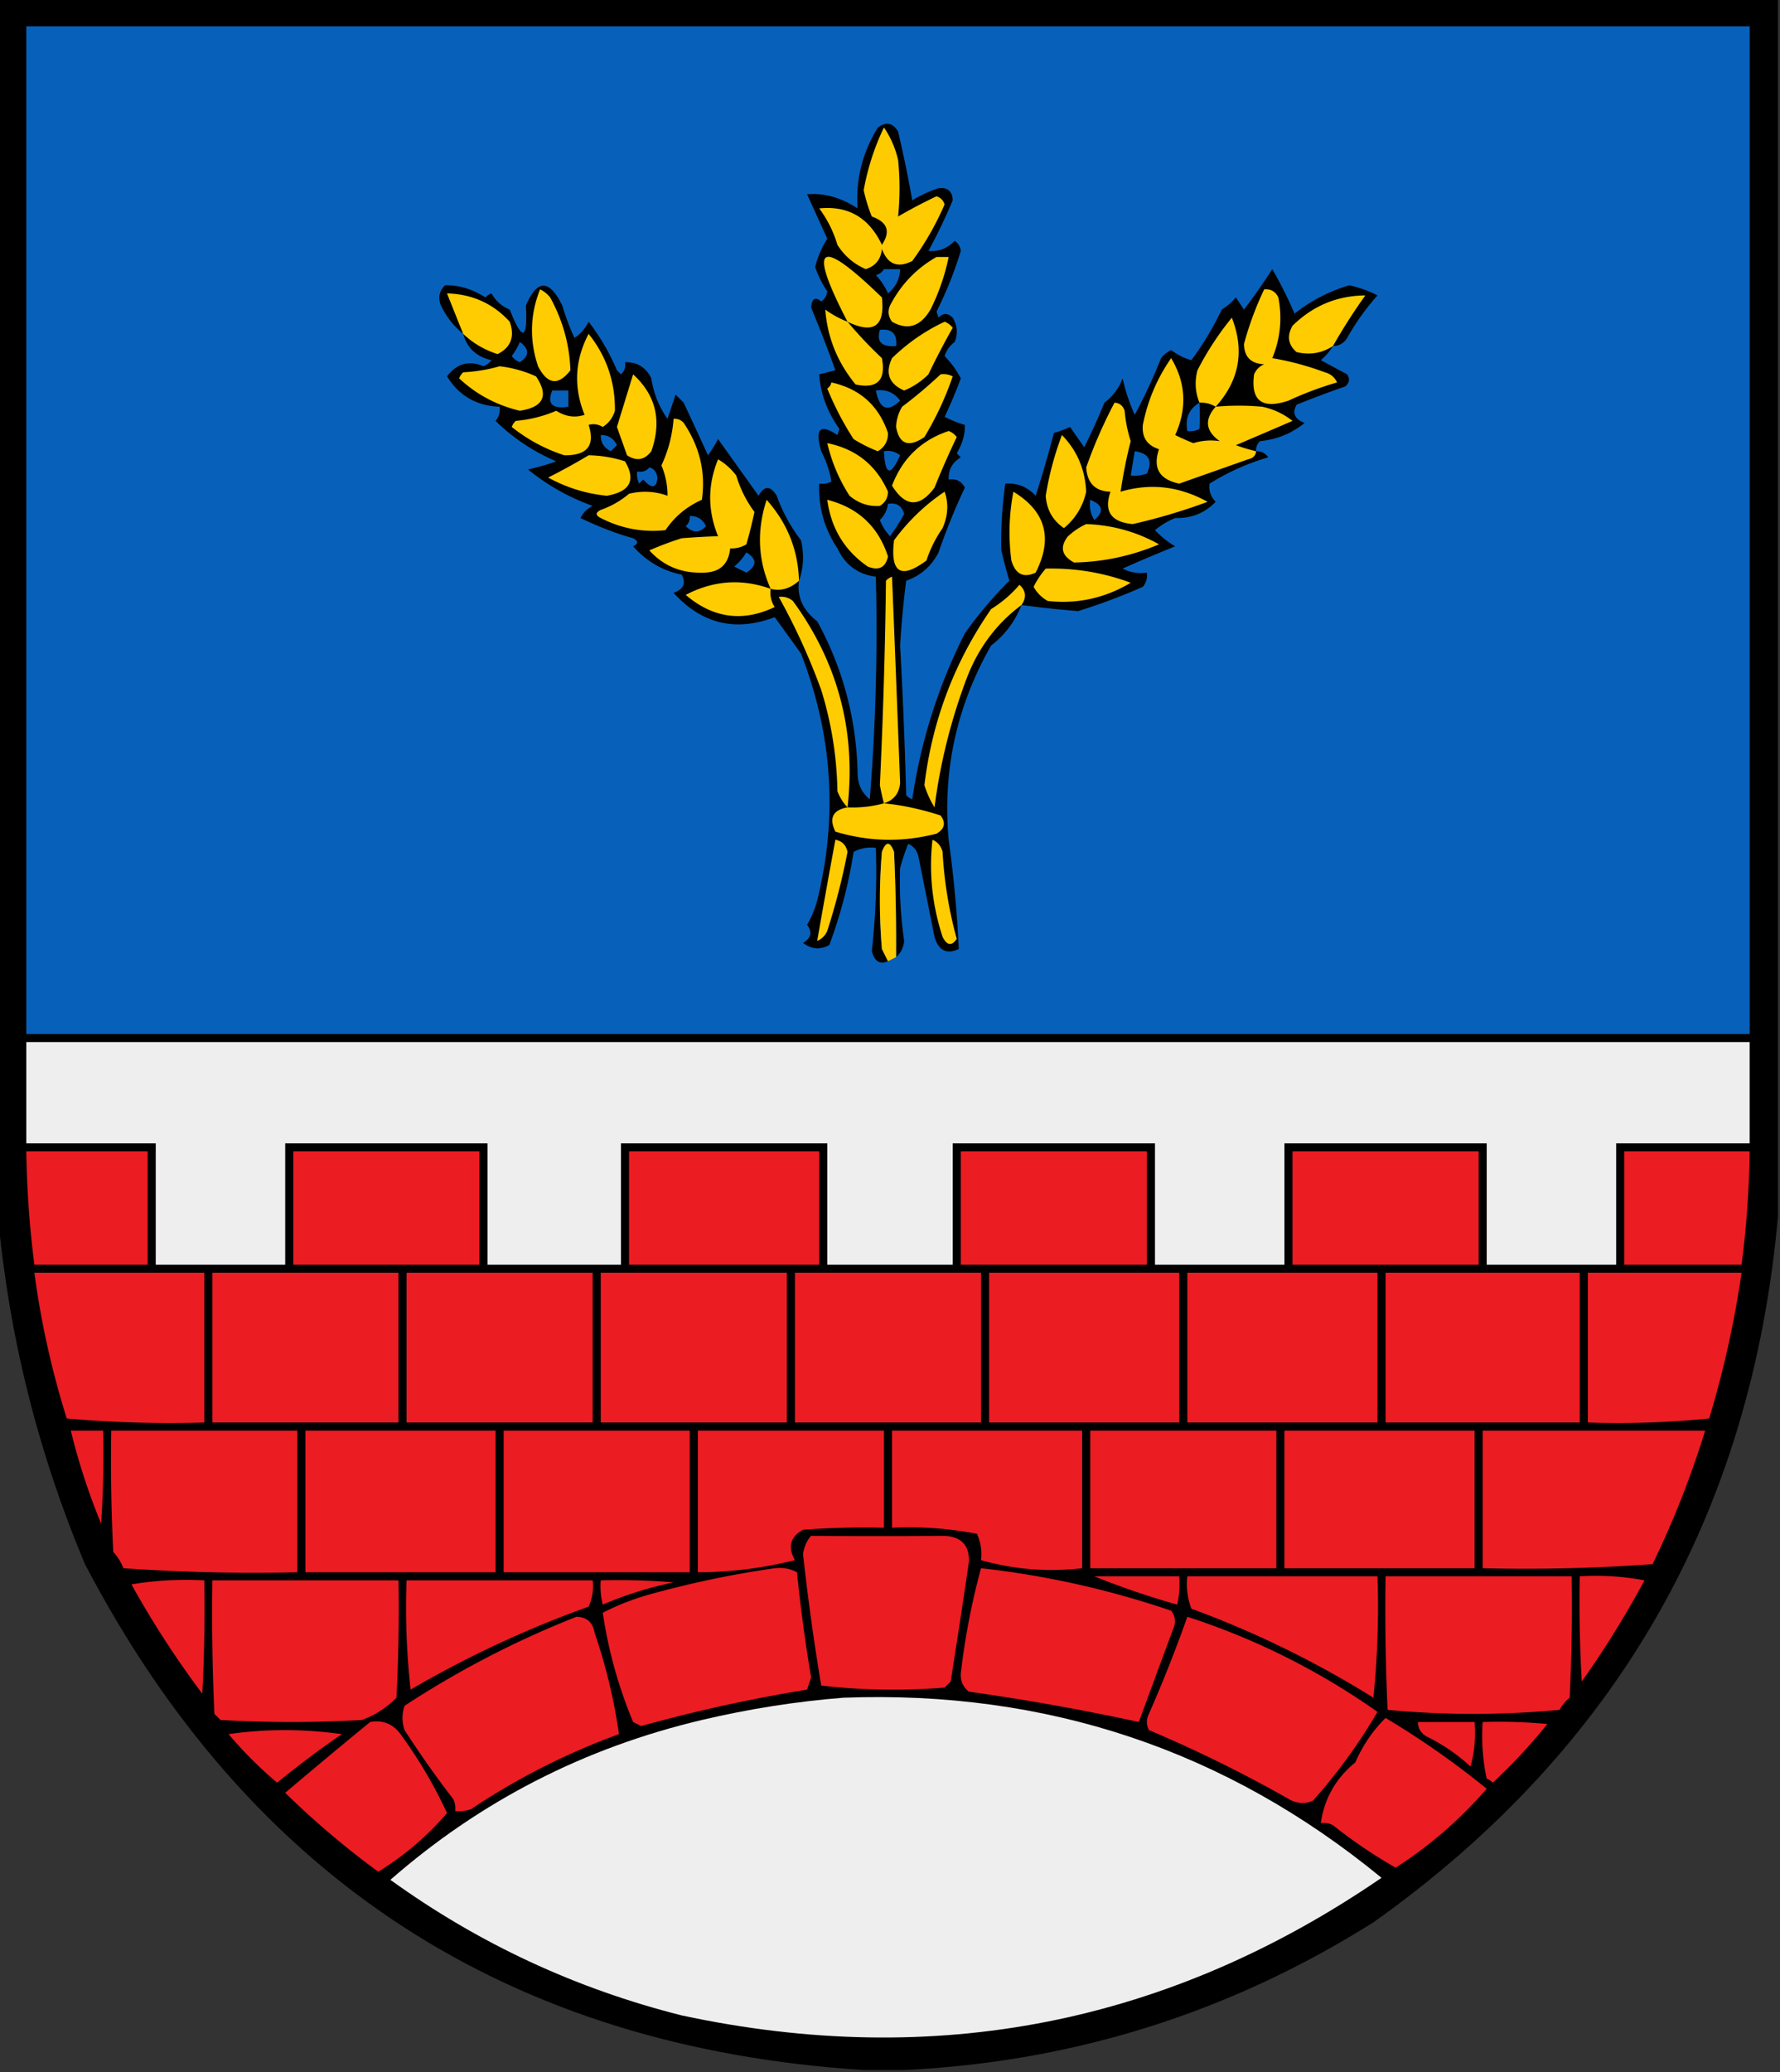 <svg xmlns="http://www.w3.org/2000/svg" width="440" height="512" style="shape-rendering:geometricPrecision;text-rendering:geometricPrecision;image-rendering:optimizeQuality;fill-rule:evenodd;clip-rule:evenodd"><rect width="100%" height="100%" fill="#333333" stroke="none"/><path style="opacity:1" d="M-.5-.5h440v301c-6.562 73.638-39.896 131.805-100 174.5-35.521 22.341-74.188 34.508-116 36.5h-10c-87.661-5.575-151.827-47.242-192.5-125-11.603-27.626-18.77-56.292-21.5-86V-.5z"/><path style="opacity:1" fill="#0761bb" d="M6.5 6.5h426v249H6.5V6.5z"/><path style="opacity:1" d="M329.5 85.5a14.696 14.696 0 0 1-3 3.5c2.149 1.164 4.315 2.33 6.5 3.5.749 1.135.583 2.135-.5 3a258.942 258.942 0 0 0-12 4.5c-1.147 2.085-.48 3.585 2 4.5-3.206 2.602-6.872 4.102-11 4.5-.752.671-1.086 1.504-1 2.5 1.256-.039 2.256.461 3 1.5a58.059 58.059 0 0 0-14.5 6.5c-.265 1.663.235 3.163 1.5 4.5-2.705 2.792-6.038 4.126-10 4a18.924 18.924 0 0 0-5 3 22.755 22.755 0 0 0 5 4 345.77 345.77 0 0 0-13 5.5 9.86 9.86 0 0 0 6 1c.17 1.322-.163 2.489-1 3.5a149.666 149.666 0 0 1-16 6c-4.638-.37-9.305-.87-14-1.5-1.569 4.034-4.069 7.367-7.5 10-8.53 14.934-12.03 30.934-10.5 48a294.662 294.662 0 0 1 2.5 27c-2.994 1.39-4.994.39-6-3l-4-20c-.368-1.41-1.201-2.41-2.5-3a51.28 51.28 0 0 0-2 6 101.43 101.43 0 0 0 1 18c-.168 1.671-.835 3.004-2 4a495.08 495.08 0 0 0-.5-26c-1-2.667-2-2.667-3 0-.667 8-.667 16 0 24l1.5 3c-2.001.91-3.335.077-4-2.5.951-8.38 1.285-16.88 1-25.5-1.967-.239-3.801.094-5.5 1a116.785 116.785 0 0 1-6 23c-2.21 1.249-4.376 1.082-6.5-.5 2.025-1.194 2.359-2.694 1-4.5a23.663 23.663 0 0 0 2.5-6c5.128-20.625 3.795-40.958-4-61a1640.606 1640.606 0 0 0-6.5-9c-9.664 3.674-17.997 1.674-25-6 2.48-.915 3.147-2.415 2-4.5-4.698-.961-8.698-3.294-12-7 1.333-.667 1.333-1.333 0-2-4.193-1.17-8.526-2.836-13-5a6.547 6.547 0 0 1 3-3c-5.776-2.052-11.11-5.052-16-9a54.628 54.628 0 0 0 7-2c-5.684-2.431-10.684-5.765-15-10 .837-1.011 1.17-2.178 1-3.5-5.691-.2-10.025-2.7-13-7.5 2.406-3.184 5.406-4.017 9-2.5a4.451 4.451 0 0 0 2-1.5c-3.711-.829-6.045-2.996-7-6.5-2.276-1.83-4.109-4.164-5.5-7-.774-1.903-.44-3.57 1-5 3.442-.082 6.775.918 10 3 .414-.457.914-.79 1.5-1 1.028 1.862 2.528 3.195 4.5 4 3.116 7.894 4.45 7.56 4-1 2.775-6.543 5.775-6.543 9 0a57.554 57.554 0 0 0 3 8c1.507-1.005 2.673-2.338 3.5-4a54.112 54.112 0 0 1 7 12l1 1c.886-.825 1.219-1.825 1-3 3.009-.077 5.176 1.256 6.5 4 .557 3.675 1.89 7.008 4 10l2-6 2 2a1366.45 1366.45 0 0 1 6 13 32.065 32.065 0 0 0 2.5-4l10 14c1.437-2.544 2.937-2.544 4.5 0a40.204 40.204 0 0 0 6 11c.808 3.527.641 6.86-.5 10-.532 3.962.968 7.295 4.5 10 6.45 11.799 9.784 24.466 10 38 .113 2.474 1.113 4.474 3 6a524.554 524.554 0 0 0 1.5-55c-4.412-.57-7.578-2.903-9.5-7-3.232-4.861-4.732-10.194-4.5-16a4.934 4.934 0 0 0 3-.5c-.327-2.321-1.161-4.821-2.5-7.5-1.638-5.554-.305-6.888 4-4l.5-1.5c-3.02-4.248-4.687-8.748-5-13.5l4-1a327.48 327.48 0 0 0-6-15.5c.18-2.241 1.013-2.741 2.5-1.5.87-.608 1.37-1.441 1.5-2.5a25.25 25.25 0 0 1-3-6 22.726 22.726 0 0 1 3-7 17295.26 17295.26 0 0 1-5-11c4.258-.354 8.424.812 12.5 3.5-.512-7.08 1.155-13.746 5-20 2.022-1.49 3.688-1.158 5 1a310.103 310.103 0 0 1 3.5 17 30.586 30.586 0 0 1 6.5-3c2.259-.24 3.426.76 3.5 3a134.019 134.019 0 0 1-6 12.5c2.477.24 4.644-.594 6.5-2.5.87.608 1.37 1.441 1.5 2.5a95.992 95.992 0 0 1-6 15l.5 1.5c1.113-1.211 2.28-1.211 3.5 0 1.141 1.921 1.308 3.921.5 6-1.236.9-2.07 2.066-2.5 3.5a22.577 22.577 0 0 1 4 5.5 119.765 119.765 0 0 1-4 9.5c1.725.865 3.392 1.531 5 2 .08 2.28-.587 4.613-2 7l1 1c-2.107 1.264-3.107 3.097-3 5.5 1.846-.278 3.18.389 4 2a154.622 154.622 0 0 0-6.5 16c-1.727 3.393-4.394 5.726-8 7a234.261 234.261 0 0 0-1.5 16 1282.58 1282.58 0 0 1 1.5 37c.414.457.914.791 1.5 1a133.806 133.806 0 0 1 13-41 101.669 101.669 0 0 1 11-13 150.86 150.86 0 0 1-2-7.5c-.113-5.444.22-10.944 1-16.5 2.975-.193 5.475.807 7.5 3a268.57 268.57 0 0 0 4.5-15.5 28.931 28.931 0 0 0 4-1.5l3.5 5a137.489 137.489 0 0 0 5-11c2.085-1.582 3.585-3.582 4.5-6a44.391 44.391 0 0 0 3 9 134.05 134.05 0 0 0 6.5-14 7.248 7.248 0 0 1 2.5-2c1.657 1.232 3.324 2.066 5 2.5a74.566 74.566 0 0 0 7.5-12.5 14.962 14.962 0 0 0 3.5-3l2 3c2.734-3.62 5.068-6.953 7-10a104.272 104.272 0 0 1 5.5 11c4.011-3.178 8.511-5.511 13.5-7a27.01 27.01 0 0 1 7 2.5 59.83 59.83 0 0 0-7.5 10.5c-.816 1.323-1.983 1.99-3.5 2z"/><path style="opacity:1" fill="#fecb00" d="M218.5 31.5c1.629 2.358 2.795 5.024 3.5 8a68.804 68.804 0 0 1 0 14 128.474 128.474 0 0 1 9.5-5c1 .333 1.667 1 2 2a72.385 72.385 0 0 1-8 14c-3.605 1.806-6.105.806-7.5-3-.242 2.572-1.575 4.239-4 5-2.936-1.267-5.269-3.267-7-6a28.533 28.533 0 0 0-4.5-9c7.148-.732 12.315 2.268 15.5 9 2.208-3.3 1.375-5.633-2.5-7a39.103 39.103 0 0 1-2-6.5c.98-5.445 2.646-10.612 5-15.5z"/><path style="opacity:1" fill="#fecc00" d="M209.5 79.5c-9.951-19.156-7.117-21.156 8.5-6 .799 7.124-2.034 9.124-8.5 6zM231.5 63.5h3a52.261 52.261 0 0 1-4.5 13c-2.467 4.188-5.634 5.188-9.5 3-.928-1.268-1.095-2.601-.5-4 2.691-5.189 6.524-9.189 11.5-12z"/><path style="opacity:1" fill="#0761bc" d="M218.5 66.5h4c-.085 2.429-1.085 4.429-3 6a14.743 14.743 0 0 0-3-4.5c.916-.278 1.582-.778 2-1.5z"/><path style="opacity:1" fill="#fecc00" d="M133.5 71.5c.958.453 1.792 1.12 2.5 2 3.122 5.685 4.789 11.685 5 18-2.998 3.868-5.664 3.534-8-1-2.154-6.442-1.987-12.775.5-19zM312.5 71.5c1.624-.14 2.79.527 3.5 2 .985 5.19.485 10.19-1.5 15a70.514 70.514 0 0 1 13 3.5c1.41.368 2.41 1.201 3 2.5a84.22 84.22 0 0 0-12 4.5c-6.543 2.176-9.376.01-8.5-6.5.5-1.167 1.333-2 2.5-2.5-3.27-.124-4.937-1.791-5-5a78.953 78.953 0 0 1 5-13.5zM114.5 82.5a2526.914 2526.914 0 0 1-4-10c6.22.168 11.386 2.502 15.5 7 1.297 3.675.297 6.342-3 8-3.257-1.041-6.09-2.708-8.5-5z"/><path style="opacity:1" fill="#fecc00" d="M329.5 85.5c-2.728 1.788-5.728 2.288-9 1.5-2.104-1.836-2.438-4.002-1-6.5 5.039-4.953 11.039-7.453 18-7.5a139.19 139.19 0 0 0-8 12.5zM209.5 79.5a105.747 105.747 0 0 0 8.5 9c1.026 5.476-1.141 7.643-6.5 6.5-4.47-5.417-6.97-11.584-7.5-18.5a24.28 24.28 0 0 0 5.5 3zM300.5 100.5c-1.208-.734-2.541-1.067-4-1-1.055-2.573-1.222-5.24-.5-8a72.504 72.504 0 0 1 8.5-13c3.192 8.183 1.859 15.516-4 22zM233.5 79.5c.789.283 1.456.783 2 1.5a187.886 187.886 0 0 0-6 11.5 18.34 18.34 0 0 1-6 4c-3.743-1.639-4.743-4.305-3-8 3.874-3.762 8.207-6.762 13-9z"/><path style="opacity:1" fill="#0761bc" d="M217.5 81.5c3-.333 4.333 1 4 4-3.565.299-4.898-1.035-4-4zM128.5 84.5c2.395 1.75 2.395 3.416 0 5a4.451 4.451 0 0 1-2-1.5 18.476 18.476 0 0 0 2-3.5z"/><path style="opacity:1" fill="#fecb00" d="M300.5 100.5c3.809-.35 7.642-.35 11.5 0a18.04 18.04 0 0 1 7.5 3.5 2538.545 2538.545 0 0 1-14 6 42.47 42.47 0 0 0 5 1.5c-.12 1.086-.787 1.753-2 2-5.67 2.006-11.337 4.006-17 6-4.925-1.024-6.591-3.858-5-8.5-2.942-.94-4.275-2.94-4-6 1.186-6.009 3.519-11.509 7-16.5 3.641 6.08 3.974 12.413 1 19a54.628 54.628 0 0 0 4.5 2c2.09-.652 4.257-.819 6.5-.5-3.499-2.486-3.832-5.319-1-8.5z"/><path style="opacity:1" fill="#fecc00" d="M123.5 90.5a30.164 30.164 0 0 1 9 2.5c3.204 4.765 1.871 7.598-4 8.5-5.761-1.379-10.761-4.045-15-8a3.647 3.647 0 0 1 1-1.5c3.195-.18 6.195-.68 9-1.5zM156.5 92.5c5.647 5.15 7.147 11.483 4.5 19-1.67 2.198-3.67 2.532-6 1-.837-2.338-1.67-4.672-2.5-7 1.345-4.367 2.679-8.7 4-13zM232.5 92.5a4.932 4.932 0 0 1 3 .5 76.92 76.92 0 0 1-7 15c-3.861 2.633-6.194 1.8-7-2.5a10.413 10.413 0 0 1 1.5-5 113.513 113.513 0 0 0 9.5-8zM205.5 94.5c7.036 1.537 11.703 5.704 14 12.5.032 1.971-.802 3.471-2.5 4.5a35.61 35.61 0 0 1-6-3 74.177 74.177 0 0 1-6.5-12.5c.556-.383.889-.883 1-1.5z"/><path style="opacity:1" fill="#0761bc" d="M136.5 96.5h4v4c-3.991.628-5.324-.705-4-4zM216.5 96.5c2.522-.372 4.522.461 6 2.5-3.076 2.983-5.076 2.15-6-2.5z"/><path style="opacity:1" fill="#fecc00" d="M275.5 99.5c1.25.077 2.083.744 2.5 2a34.041 34.041 0 0 0 1.5 7.5c-1.003 3.891-1.836 8.058-2.5 12.5 7.385-2.187 14.551-1.353 21.5 2.5a147.768 147.768 0 0 1-18.5 5.5c-5.353-.49-7.187-3.156-5.5-8-3.743-.094-5.743-2.094-6-6a117.52 117.52 0 0 1 7-16z"/><path style="opacity:1" fill="#0761bc" d="M296.5 99.5a67.103 67.103 0 0 1 0 6.5 4.934 4.934 0 0 1-3 .5c-.592-3.131.408-5.464 3-7z"/><path style="opacity:1" fill="#fecb00" d="M145.5 82.5c4.421 5.52 6.588 11.854 6.5 19-.523 1.723-1.523 3.056-3 4-1.162-.687-2.328-.853-3.5-.5 1.667 5.07-.333 7.57-6 7.5a40.991 40.991 0 0 1-13-7 3.647 3.647 0 0 1 1-1.5 32.357 32.357 0 0 0 10-2.5c2.311 1.461 4.644 1.794 7 1-2.759-6.833-2.425-13.5 1-20z"/><path style="opacity:1" fill="#fcc901" d="M166.5 103.5c.996-.086 1.829.248 2.5 1 3.971 5.881 5.471 12.214 4.5 19-3.733 1.648-6.733 4.148-9 7.5-5.608.599-10.941-.401-16-3-1.333-.667-1.333-1.333 0-2a22.144 22.144 0 0 0 7-4c3.26-.784 6.427-.617 9.5.5.023-2.551-.477-5.051-1.5-7.5a32.615 32.615 0 0 0 3-11.5z"/><path style="opacity:1" fill="#fecc00" d="M234.5 106.5c.789.283 1.456.783 2 1.5a210.25 210.25 0 0 0-5.5 12.5c-3.702 4.984-7.202 4.817-10.5-.5 2.57-6.738 7.237-11.238 14-13.5z"/><path style="opacity:1" fill="#0761bc" d="M148.5 107.5c1.859-.039 3.192.794 4 2.5l-1.5 1.5c-1.706-.808-2.539-2.141-2.5-4z"/><path style="opacity:1" fill="#fecc00" d="M262.5 107.5c3.718 3.788 5.718 8.455 6 14-.814 3.629-2.648 6.629-5.5 9-2.788-1.906-4.288-4.573-4.5-8a75.94 75.94 0 0 1 4-15zM204.5 109.5c7.102 1.441 12.102 5.441 15 12-.029 1.529-.696 2.696-2 3.5-2.769.21-5.269-.623-7.5-2.5a40.844 40.844 0 0 1-5.5-13z"/><path style="opacity:1" fill="#0761bc" d="M218.5 111.5c1.478-.262 2.811.071 4 1-2.37 5.325-3.703 4.992-4-1zM280.5 111.5c3.497.495 4.497 2.328 3 5.5a8.43 8.43 0 0 1-4 .5l1-6z"/><path style="opacity:1" fill="#fecc00" d="M145.5 112.5c3.068.047 6.068.547 9 1.5 2.751 4.663 1.251 7.496-4.5 8.5-5.106-.497-9.939-1.997-14.5-4.5a152.868 152.868 0 0 0 10-5.5zM177.5 113.5c1.693.975 3.193 2.308 4.5 4a28.53 28.53 0 0 0 4.5 9 123.004 123.004 0 0 1-2 8 6.846 6.846 0 0 1-4 1c-.425 4.085-2.758 6.085-7 6-5.211.121-9.544-1.713-13-5.5a83.379 83.379 0 0 1 8-3c3.167-.252 6.167-.418 9-.5-2.597-6.349-2.597-12.682 0-19z"/><path style="opacity:1" fill="#0761bc" d="M160.5 115.5c1.149.291 1.816 1.124 2 2.5-.184 2.685-1.35 2.852-3.5.5l-1 1a4.934 4.934 0 0 1-.5-3c1.291.237 2.291-.096 3-1z"/><path style="opacity:1" fill="#fecc00" d="M233.5 121.5c1.018 2.877.851 5.877-.5 9a31.041 31.041 0 0 0-4 8c-6.313 4.713-8.979 3.047-8-5 3.53-4.795 7.697-8.795 12.5-12zM250.5 121.5c8 4.847 9.833 11.514 5.5 20-2.994 1.39-4.994.39-6-3a53.455 53.455 0 0 1 .5-17zM197.5 143.5c-2.168 1.955-4.502 2.621-7 2-3.15-7.048-3.484-14.382-1-22 5.127 5.757 7.793 12.424 8 20zM204.5 123.5c7.606 1.941 12.606 6.608 15 14-.596 2.746-2.263 3.58-5 2.5-5.744-3.978-9.077-9.478-10-16.5z"/><path style="opacity:1" fill="#0761bc" d="M269.5 123.5c3.147 1.255 3.48 2.921 1 5-.952-1.545-1.285-3.212-1-5zM219.5 124.5c2.135-.353 3.468.48 4 2.5a48.232 48.232 0 0 1-3.5 5.5 12.403 12.403 0 0 1-2.5-4c1.13-1.122 1.797-2.456 2-4zM170.5 127.5c1.859-.039 3.192.794 4 2.5-1.559 1.756-3.226 1.756-5 0 .752-.671 1.086-1.504 1-2.5z"/><path style="opacity:1" fill="#fecc00" d="M268.5 129.5c6.406.217 12.406 1.884 18 5-6.733 2.858-13.733 4.358-21 4.5-3.1-1.668-3.6-3.835-1.5-6.5 1.409-1.281 2.909-2.281 4.5-3z"/><path style="opacity:1" fill="#0761bc" d="M184.5 136.5c2.648 1.628 2.648 3.294 0 5l-3-1.5a14.698 14.698 0 0 0 3-3.5z"/><path style="opacity:1" fill="#fecc00" d="M258.5 140.5c7.293-.169 14.293.998 21 3.5-6.386 3.801-13.219 5.301-20.5 4.5-1.5-.833-2.667-2-3.5-3.5a20.987 20.987 0 0 1 3-4.5zM218.5 198.5a53.508 53.508 0 0 1-1-4.5 1425.402 1425.402 0 0 0 1.5-50.5 3.647 3.647 0 0 1 1.5-1c.694 17.015 1.361 34.015 2 51-.247 2.577-1.581 4.243-4 5zM190.5 145.5c-.214 1.644.12 3.144 1 4.5-7.904 3.761-15.237 2.761-22-3 6.811-3.57 13.811-4.07 21-1.5zM252.5 149.5c-6.149 4.571-10.649 10.571-13.5 18a140.692 140.692 0 0 0-8 32 24.365 24.365 0 0 1-2.5-5.5c1.936-15.957 7.436-30.457 16.5-43.5a29.964 29.964 0 0 0 7-6c1.628 1.462 1.795 3.128.5 5zM209.5 199.5c-1.058-1.1-1.892-2.434-2.5-4a89.085 89.085 0 0 0-4-25c-2.928-8.043-6.428-15.71-10.5-23 1.322-.17 2.489.163 3.5 1 11.144 15.261 15.644 32.261 13.5 51zM218.5 198.5c4.475.432 9.141 1.432 14 3 1.359 1.806 1.025 3.306-1 4.5-8.397 2.161-16.73 1.994-25-.5-1.633-3.358-.633-5.358 3-6a29.23 29.23 0 0 0 9-1zM206.5 207.5c1.621.287 2.621 1.287 3 3a167.233 167.233 0 0 1-5 19.5c-.509 1.169-1.342 2.002-2.5 2.5 1.446-8.267 2.946-16.6 4.5-25zM230.5 207.5c1.29.558 2.123 1.558 2.5 3a101.434 101.434 0 0 0 3.5 21.5c-1.249 1.824-2.415 1.657-3.5-.5-2.586-7.91-3.419-15.91-2.5-24z"/><path style="opacity:1" fill="#fecc00" d="m221.5 236.5-2 1-1.5-3c-.667-8-.667-16 0-24 1-2.667 2-2.667 3 0a495.08 495.08 0 0 1 .5 26z"/><path style="opacity:1" fill="#edeeed" d="M6.5 257.5h426v25h-33v30h-32v-30h-50v30h-32v-30h-50v30h-31v-30h-51v30h-33v-30h-50v30h-32v-30h-32v-25z"/><path style="opacity:1" fill="#ec1c23" d="M6.5 284.5h30v28h-28a247.683 247.683 0 0 1-2-28zM72.5 284.5h46v28h-46v-28zM155.5 284.5h47v28h-47v-28zM237.5 284.5h46v28h-46v-28zM319.5 284.5h46v28h-46v-28zM401.5 284.5h31a242.129 242.129 0 0 1-2 28h-29v-28zM8.5 314.5h42v37a289.882 289.882 0 0 1-34-1 214.811 214.811 0 0 1-8-36zM52.5 314.5h46v37h-46v-37zM100.5 314.5h46v37h-46v-37zM148.5 314.5h46v37h-46v-37zM196.5 314.5h46v37h-46v-37zM244.5 314.5h47v37h-47v-37zM293.5 314.5h47v37h-47v-37zM342.5 314.5h48v37h-48v-37zM392.5 314.5h38a248.18 248.18 0 0 1-8 36 225.771 225.771 0 0 1-30 1v-37zM17.5 353.5h8c.166 7.674 0 15.341-.5 23a159.547 159.547 0 0 1-7.5-23zM27.5 353.5h46v35a463.088 463.088 0 0 1-43-1 12.412 12.412 0 0 0-2.5-4c-.5-9.994-.666-19.994-.5-30zM75.5 353.5h47v35h-47v-35zM124.5 353.5h46v35h-46v-35zM172.5 353.5h46v24c-6.675-.166-13.342 0-20 .5-3.154 1.748-3.821 4.248-2 7.5a98.63 98.63 0 0 1-24 3v-35zM220.5 353.5h47v34c-8.517.981-16.85.314-25-2 .256-2.292-.077-4.459-1-6.5a88.039 88.039 0 0 0-21-1.5v-24zM269.5 353.5h46v34h-46v-34zM317.5 353.5h47v34h-47v-34zM366.5 353.5h55a232.476 232.476 0 0 1-13 33 441.814 441.814 0 0 1-42 1v-34z"/><path style="opacity:1" fill="#ec1c23" d="M200.5 379.5c11.12.075 22.12.075 33 0 4.183.241 6.183 2.407 6 6.5a2715.078 2715.078 0 0 1-4.5 29.5l-1.5 1.5c-10.244.819-20.41.652-30.5-.5a582.796 582.796 0 0 1-4.5-32.5c.259-1.787.925-3.287 2-4.5zM191.5 387.5c1.967-.239 3.801.094 5.5 1a406.14 406.14 0 0 0 3.5 26l-1 3a382.592 382.592 0 0 0-41 9l-2-1c-3.644-8.754-6.144-17.754-7.5-27a62.126 62.126 0 0 1 11.5-4.5 244.646 244.646 0 0 1 31-6.5zM242.5 387.5c15.979 1.778 31.645 5.278 47 10.5 1.054 1.388 1.22 2.888.5 4.5-2.854 7.698-5.687 15.365-8.5 23a578.306 578.306 0 0 0-42-7.5c-1.444-1.126-2.11-2.626-2-4.5a176.92 176.92 0 0 1 5-26zM270.5 389.5h21a24.935 24.935 0 0 1-.5 7c-7.209-2.04-14.043-4.374-20.5-7zM293.5 389.5h47a225.771 225.771 0 0 1-1 30 244.454 244.454 0 0 0-45-22 16.873 16.873 0 0 1-1-8zM342.5 389.5h46c.166 10.006 0 20.006-.5 30a10.756 10.756 0 0 0-2.5 3 228.211 228.211 0 0 1-42.5 0 544.417 544.417 0 0 1-.5-33zM390.5 389.5a64.873 64.873 0 0 1 16 1 239.54 239.54 0 0 1-15.5 25c-.5-8.66-.666-17.327-.5-26zM32.5 391.5c5.81-.99 11.81-1.323 18-1 .166 9.339 0 18.673-.5 28a232.171 232.171 0 0 1-17.5-27zM52.5 390.5h46c.166 9.672 0 19.339-.5 29-2.407 2.456-5.24 4.289-8.5 5.5a306.347 306.347 0 0 1-35 0l-1.5-1.5a544.988 544.988 0 0 1-.5-33zM100.5 390.5h46c.256 2.292-.077 4.459-1 6.5a263.504 263.504 0 0 0-44 20.5 183.078 183.078 0 0 1-1-27zM148.5 390.5c6.009-.166 12.009.001 18 .5a89.008 89.008 0 0 0-17.5 5.5 18.453 18.453 0 0 1-.5-6zM142.5 399.5c2.55.061 4.05 1.394 4.5 4 2.811 8.24 4.811 16.573 6 25-12.961 4.73-25.128 10.897-36.5 18.5a8.43 8.43 0 0 1-4 .5 4.934 4.934 0 0 0-.5-3 250.805 250.805 0 0 1-12-17c-.667-2-.667-4 0-6a233.414 233.414 0 0 1 42.5-22z"/><path style="opacity:1" fill="#ec1c23" d="M293.5 399.5c16.813 5.444 32.48 13.277 47 23.5a136.435 136.435 0 0 1-16 22c-2.079.808-4.079.641-6-.5a330.703 330.703 0 0 0-34.5-17c-.667-1.333-.667-2.667 0-4 3.49-7.95 6.657-15.95 9.5-24z"/><path style="opacity:1" fill="#edeeed" d="M208.5 419.5c50.24-1.879 94.573 12.954 133 44.5-52.671 36.097-110.337 47.43-173 34-26.187-6.595-50.187-17.762-72-33.5 22.234-19.452 47.9-32.619 77-39.5 11.671-2.746 23.338-4.579 35-5.5z"/><path style="opacity:1" fill="#ec1c23" d="M342.5 424.5a209.909 209.909 0 0 1 25 17.5c-6.626 7.634-14.126 14.134-22.5 19.5a120.967 120.967 0 0 1-15.5-10.5 4.934 4.934 0 0 0-3-.5c.829-6.028 3.662-11.028 8.5-15 1.879-4.245 4.379-7.912 7.5-11zM91.5 425.5c3.152-.541 5.652.459 7.5 3a114.192 114.192 0 0 1 11.5 19.5c-4.87 5.698-10.536 10.531-17 14.5a212.46 212.46 0 0 1-23-19.5 1552.609 1552.609 0 0 1 21-17.5zM350.5 425.5h14a31.116 31.116 0 0 1-1 11 45.879 45.879 0 0 0-11-7.5c-1.323-.816-1.989-1.983-2-3.5zM366.5 425.5c5.344-.166 10.677.001 16 .5a138.27 138.27 0 0 1-13.5 14.5 3.647 3.647 0 0 0-1.5-1 49.87 49.87 0 0 1-1-14zM56.5 428.5c9.175-1.322 18.508-1.322 28 0a242.757 242.757 0 0 0-16 12 102.022 102.022 0 0 1-12-12z"/></svg>